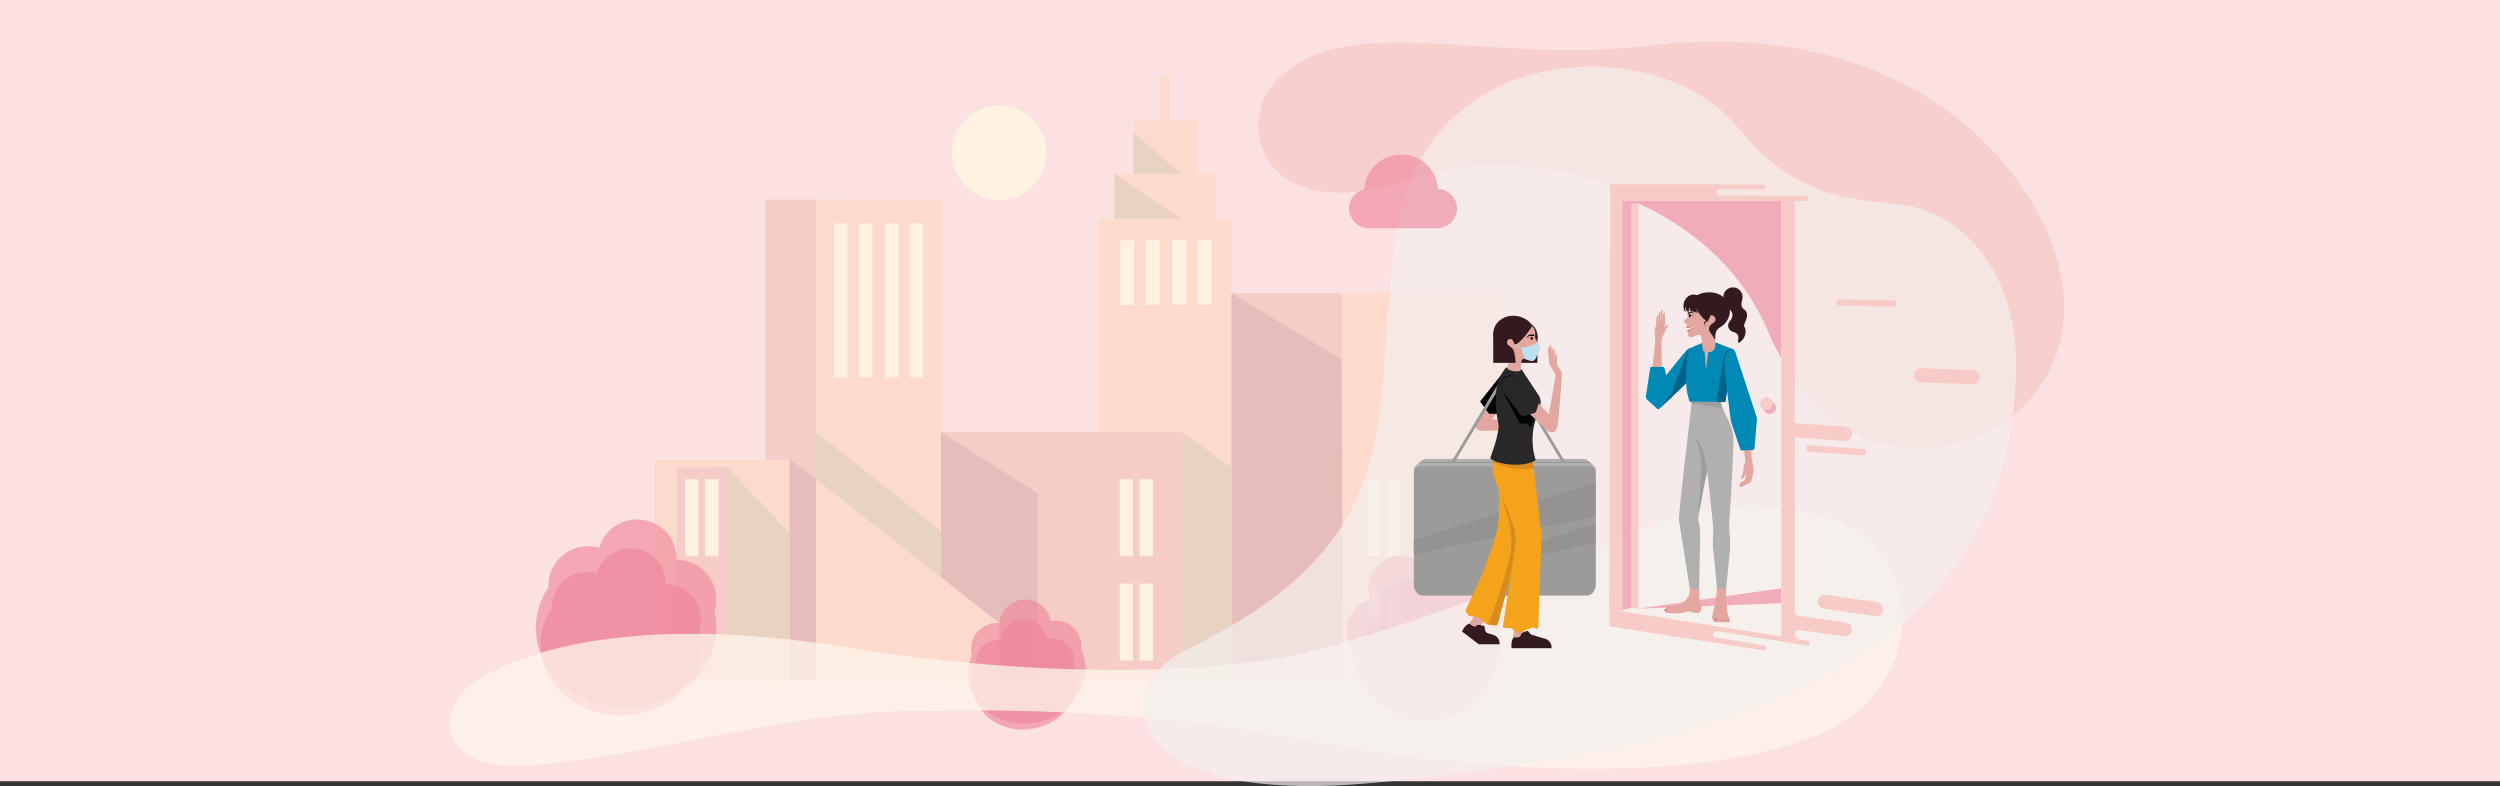 <?xml version="1.0" encoding="utf-8"?>
<!-- Generator: Adobe Illustrator 23.0.3, SVG Export Plug-In . SVG Version: 6.00 Build 0)  -->
<svg version="1.1" id="Layer_1" xmlns="http://www.w3.org/2000/svg" xmlns:xlink="http://www.w3.org/1999/xlink" x="0px" y="0px"
	 viewBox="0 0 1920 603.7" style="enable-background:new 0 0 1920 603.7;" xml:space="preserve">
<rect x="0" y="0" width="1920" height="603.7" fill="#333333" stroke="none"/>
<style type="text/css">
	.st0{fill:#FCE1E2;}
	.st1{fill:#FCDBCD;}
	.st2{fill:#FFF2E3;}
	.st3{fill:#E8D3C1;}
	.st4{fill:#F6CCC8;}
	.st5{fill:#E6BDBA;}
	.st6{fill:#F2EFE3;}
	.st7{opacity:0.6;fill:#EF8299;enable-background:new    ;}
	.st8{opacity:0.8;fill:#F6CCC8;enable-background:new    ;}
	.st9{opacity:0.75;fill:#FDF5EA;enable-background:new    ;}
	.st10{opacity:0.7;fill:#F4F0EF;enable-background:new    ;}
	.st11{fill:#F7CCC8;}
	.st12{fill:#E4A7A0;}
	.st13{fill:#040504;}
	.st14{fill:#331A1E;}
	.st15{fill:#D38D8C;}
	.st16{fill:#B0B0AF;}
	.st17{fill:#0089B4;}
	.st18{fill:#006289;}
	.st19{fill:#D5CDBC;}
	.st20{opacity:0.5;fill:#8C8C8C;enable-background:new    ;}
	.st21{fill:#DE7A5C;}
	.st22{fill:#9C9B99;}
	.st23{fill:#F4A31B;}
	.st24{fill:#D88C1D;}
	.st25{fill:#282828;}
	.st26{fill:#331D1F;}
	.st27{fill:#BBE2ED;}
</style>
<title>v1homepage</title>
<rect class="st0" width="1920" height="600"/>
<polygon class="st1" points="933.9,167.9 933.9,133.4 919.2,133.4 919.2,92.4 870.5,92.4 870.5,133.4 855.8,133.4 855.8,167.9 
	844,167.9 844,520.4 945.7,520.4 945.7,167.9 "/>
<rect x="860.3" y="184.5" class="st2" width="10.5" height="49.6"/>
<rect x="880.1" y="184.5" class="st2" width="10.5" height="49.6"/>
<rect x="900.5" y="184.5" class="st2" width="10.5" height="49.6"/>
<rect x="919.8" y="184.5" class="st2" width="10.5" height="49.6"/>
<polygon class="st3" points="855.8,133.4 906.6,167.9 855.8,167.9 "/>
<polygon class="st3" points="870.3,101.4 906.6,133.4 870.3,133.4 "/>
<rect x="891.3" y="58.7" class="st1" width="7.1" height="33.7"/>
<rect x="588.1" y="153.3" class="st4" width="68.8" height="369"/>
<polygon class="st1" points="626.8,153.3 626.8,522.3 656.4,522.3 672.4,522.3 722.7,522.3 722.7,153.3 "/>
<rect x="1029.7" y="225.2" class="st1" width="126.5" height="297.1"/>
<rect x="945.8" y="225.2" class="st4" width="84.5" height="297.1"/>
<polygon class="st3" points="626.8,331.9 626.8,522.3 722.7,522.3 722.7,407.9 "/>
<rect x="640.6" y="171.6" class="st2" width="10.2" height="118.2"/>
<rect x="659.9" y="171.6" class="st2" width="10.2" height="118.2"/>
<rect x="679.8" y="171.6" class="st2" width="10.2" height="118.2"/>
<rect x="698.7" y="171.6" class="st2" width="10.2" height="118.2"/>
<rect x="722.7" y="331.9" class="st4" width="184.9" height="190.5"/>
<polygon class="st5" points="797,522.3 722.7,522.7 722.7,331.9 797,379 "/>
<polygon class="st5" points="1031.6,522.3 945.8,522.3 945.8,225.2 1030.3,275.8 "/>
<polygon class="st5" points="626.8,522.5 606.3,522.5 606.3,353 626.8,367.7 "/>
<polygon class="st1" points="502.6,353 606.3,353 606.3,522.5 503.2,522.5 "/>
<polygon class="st4" points="519.6,359 558.4,358.8 558.4,522.7 519.9,522.7 "/>
<polygon class="st1" points="626.8,368 626.8,522.3 767.4,522.7 767.4,478.5 "/>
<rect x="526.3" y="368.1" class="st2" width="10.2" height="59.1"/>
<rect x="541.6" y="368.1" class="st2" width="10.2" height="59.1"/>
<rect x="859.9" y="368.1" class="st2" width="10.2" height="59.1"/>
<rect x="875.2" y="368.1" class="st2" width="10.2" height="59.1"/>
<polygon class="st3" points="907.6,331.9 945.7,358.8 945.7,522.3 907.6,522.3 "/>
<rect x="859.9" y="448.2" class="st2" width="10.2" height="59.1"/>
<rect x="875.2" y="448.2" class="st2" width="10.2" height="59.1"/>
<rect x="1050.2" y="368.1" class="st2" width="10.2" height="59.1"/>
<rect x="1065.5" y="368.1" class="st2" width="10.2" height="59.1"/>
<rect x="1050.2" y="448.2" class="st2" width="10.2" height="59.1"/>
<rect x="1065.5" y="448.2" class="st2" width="10.2" height="59.1"/>
<polygon class="st3" points="558.4,358.8 558.4,522.5 606.3,522.5 606.3,409.6 "/>
<rect x="1175.5" y="392.1" class="st6" width="10" height="57.9"/>
<rect x="1100.5" y="392.1" class="st6" width="10" height="57.9"/>
<path class="st7" d="M548.7,469.7c5.1-16-3.6-33.1-19.6-38.2c-3-1-6.2-1.5-9.4-1.5c0.4-16.8-12.9-30.7-29.7-31.1
	c-13.8-0.3-26,8.6-29.9,21.8c-16.1-4.7-33,4.5-37.7,20.6c-0.9,3.2-1.3,6.5-1.2,9.9c-6.3,9.1-9.6,19.9-9.7,31c0,33.7,31,61,69.3,61
	s69.3-27.3,69.3-61C550.1,478,549.7,473.8,548.7,469.7z"/>
<path class="st7" d="M537.1,484.1c4.6-14.2-3.2-29.5-17.4-34.1c-2.7-0.9-5.5-1.3-8.3-1.3c0.3-14.9-11.6-27.3-26.5-27.6
	c-12.2-0.2-23,7.7-26.5,19.3c-14.4-4.2-29.4,4-33.6,18.4c-0.8,2.9-1.2,5.8-1.1,8.8c-5.6,8.1-8.6,17.8-8.6,27.6
	c0,30,27.6,54.3,61.7,54.3s61.7-24.3,61.7-54.3C538.4,491.5,538,487.8,537.1,484.1z"/>
<path class="st7" d="M830.5,499c1.3-10.9-6.4-20.8-17.3-22.2c-2.1-0.3-4.2-0.2-6.2,0.2c-1.8-10.8-12.1-18.2-22.9-16.3
	c-8.9,1.5-15.7,8.8-16.5,17.8c-10.9-1-20.7,7-21.7,17.9c-0.2,2.2,0,4.4,0.5,6.6c-2.9,6.7-3.7,14-2.3,21.2
	c4.2,21.7,27.5,35.3,52.1,30.6s41.2-26.2,37-47.8C832.5,504.2,831.6,501.5,830.5,499z"/>
<path class="st7" d="M824.8,509.8c1.2-9.7-5.7-18.6-15.5-19.7c-1.8-0.2-3.7-0.2-5.5,0.2c-1.6-9.7-10.8-16.2-20.4-14.5
	c-7.9,1.3-13.9,7.8-14.7,15.8c-3.1-0.3-6.3,0.2-9.1,1.6c-7.7,3.5-11.8,12-9.8,20.2c-2.6,5.9-3.3,12.5-2.1,18.8
	c3.7,19.3,24.5,31.5,46.4,27.3s36.7-23.3,32.9-42.6C826.5,514.4,825.8,512,824.8,509.8z"/>
<path class="st7" d="M1138.2,452.5c-4-13.8-18.5-21.7-32.3-17.7c-2.6,0.8-5.1,1.9-7.3,3.5c-7.8-12-23.9-15.5-36-7.7
	c-9.8,6.4-14.2,18.5-10.6,29.7c-13.7,4.4-21.2,19.1-16.8,32.7c0.9,2.7,2.2,5.3,3.9,7.5c0,9.5,2.8,18.7,8.1,26.6
	c16.2,23.8,51.2,28.2,78.3,9.9s35.9-52.6,19.7-76.4C1143.2,457.6,1140.8,454.9,1138.2,452.5z"/>
<path class="st7" d="M1136.9,468.3c-3.6-12.3-16.4-19.3-28.7-15.7c-2.3,0.7-4.5,1.7-6.5,3.1c-6.9-10.8-21.3-13.8-32-6.9
	c-8.8,5.7-12.7,16.6-9.5,26.5c-12.2,3.9-18.9,17-14.9,29.1c0.8,2.4,2,4.7,3.5,6.7c0,8.4,2.5,16.7,7.2,23.7
	c14.4,21.2,45.6,25.2,69.8,8.8s32-46.8,17.6-68.1C1141.4,472.9,1139.3,470.4,1136.9,468.3z"/>
<path class="st8" d="M1377.4,288.2c-3.5-6.1-7.2-12.5-10.5-19.4V153.2l-108.8-2.5c-7-3.2-14.2-6.1-21.5-8.6
	c-53.1-18.6-111.2-19.6-153.3-4.9c-114,39.8-134.7-41.5-104.2-74.3c53.1-57.2,164.8-12.8,286-27.7c213.1-26.1,309,108.3,319,183.6
	C1600.5,342.2,1437.4,392,1377.4,288.2z"/>
<path class="st9" d="M1406.1,398.6c71.8,24,76.9,127.8-7.7,164.9c-54.2,23.7-165.7,38.5-333.3,15.1c-87.5-12.2-161.5-36-361-32.8
	c-103.5,1.6-176,29-288.1,41.4c-84.6,9.4-82.1-44.6-49.8-64.6c22.8-14.1,101.1-54.9,284.5-25.4c164.7,26.5,293,18,350.5,4.3
	c63.2-15.1,164-50.9,244.5-88.4C1312.8,381.7,1366,385.3,1406.1,398.6z"/>
<path class="st10" d="M1548.3,278.1c0,168.6-117.8,255-303.9,295.7c-64.7,14.2-172.1,27.3-217.5,29.4
	c-167.6,7.8-173.5-76-115.8-104.2c186.4-90.9,136.3-189.8,164-332.1C1093,74.5,1175.9,44,1244.5,52.6c14,1.7,27.7,5.2,40.8,10.4
	c20.4,8.1,38.4,21.3,52.3,38.2c4.2,5.2,8.7,10.2,13.5,14.8c11.3,11.1,24.4,20.1,38.8,26.6c24.8,11.1,49.3,11.9,70.6,14.7
	C1510.6,163.6,1548.3,213.3,1548.3,278.1z"/>
<path class="st7" d="M1104.4,145.1c-1-15.6-14.5-27.5-30.1-26.4c-14.3,0.9-25.7,12.4-26.5,26.8c-8.1,1.8-13.2,9.9-11.4,18
	c1.6,6.9,7.7,11.8,14.7,11.8h52.7c8.3,0,15.1-6.7,15.2-15C1119,152.1,1112.6,145.4,1104.4,145.1L1104.4,145.1z"/>
<circle class="st2" cx="767.4" cy="117.4" r="36.3"/>
<polyline class="st11" points="1258.4,156.3 1258.4,467.5 1257.4,467.3 1253,466.5 1253,156.3 "/>
<circle class="st7" cx="1359.1" cy="313" r="4.9"/>
<circle class="st11" cx="1356.7" cy="310" r="4.9"/>
<path class="st11" d="M1235.9,468.1l10.4,1.6V154.3h140.3c1.1,0,2-0.9,2-2l0,0c0-1.1-0.9-2-2-2l-65.7-0.2c-1.3,0-2.4-1.1-2.5-2.4
	l0,0c0-1.4,1-2.5,2.4-2.5c0,0,0.1,0,0.1,0l33.3,0.2c1,0,1.9-0.8,1.9-1.9c0,0,0,0,0,0l0,0c0-1-0.9-1.9-1.9-1.9h-117.6L1235.9,468.1z"
	/>
<path class="st7" d="M1246.2,154.3v315.5l121.7,19.3V154.3H1246.2z M1246.2,469.8v-1.3l6.8-1.6V156.3h5.4
	c33.9,15.5,79,45.9,101.3,102.7c2.1,5.4,6,11.5,8.3,16.3v176.5l-110,15.7l110-4.2V489L1246.2,469.8z"/>
<path class="st11" d="M1382.5,483.9c-2-0.3-3.8,1.1-4.1,3c0,0.2,0,0.4,0,0.5l0,0c0,1.8,1.3,3.3,3.1,3.6l7.6,1.2
	c1.6,2,0.1,3.9-1.5,3.6l-68.8-11c-1.3-0.3-2.7,0.6-2.9,1.9c-0.3,1.3,0.6,2.7,1.9,2.9c0.1,0,0.1,0,0.2,0l37.2,6.1
	c1.1,0.3,1.6,1.4,1.3,2.5c-0.3,0.8-1.1,1.4-1.9,1.4l-118.5-18.6v-13l132,20.8V154.3h10.4v315.6c0,1.5,1.1,2.8,2.6,3l36.6,5.2
	c2.6,0.4,4.6,2.6,4.6,5.3l0,0c0,3-2.4,5.4-5.3,5.4c-0.3,0-0.5,0-0.8-0.1L1382.5,483.9z"/>
<path class="st11" d="M1439.9,473.2l-39.2-5.7c-2.7-0.4-4.7-2.8-4.7-5.5l0,0c0.1-3,2.6-5.4,5.6-5.3c0.2,0,0.4,0,0.6,0.1l39.2,5.7
	c2.7,0.4,4.7,2.8,4.7,5.5l0,0c-0.1,3-2.6,5.4-5.6,5.3C1440.3,473.3,1440.1,473.3,1439.9,473.2z"/>
<path class="st11" d="M1514.8,295l-39.5-1.3c-2.8-0.1-5-2.2-5.3-5l0,0c-0.3-3,2-5.7,5-5.9c0.2,0,0.4,0,0.7,0l39.5,1.3
	c2.8,0.1,5,2.2,5.3,5l0,0c0.3,3-1.9,5.6-4.9,5.9C1515.2,295,1515,295,1514.8,295z"/>
<path class="st11" d="M1416.6,338.6l-44.3-3.1l-0.6-11l45.6,3.2c2.8,0.2,4.9,2.4,5.1,5.2l0,0c0.2,3-2.2,5.6-5.2,5.7
	C1417.1,338.7,1416.8,338.7,1416.6,338.6z"/>
<path class="st11" d="M1430.7,349.8l-41.3-2.9c-1.3-0.1-2.2-1.1-2.3-2.4l0,0c-0.1-1.4,1-2.5,2.3-2.6c0.1,0,0.2,0,0.3,0l41.3,2.9
	c1.3,0.1,2.2,1.1,2.3,2.4l0,0c0.1,1.4-1,2.5-2.4,2.6C1430.9,349.8,1430.8,349.8,1430.7,349.8z"/>
<path class="st11" d="M1454,235.7l-41.3-1c-1.3,0-2.3-1-2.4-2.2l0,0c-0.1-1.4,0.9-2.6,2.2-2.7c0.1,0,0.2,0,0.3,0l41.3,1
	c1.3,0,2.3,1,2.4,2.2l0,0c0.1,1.4-0.9,2.6-2.2,2.7C1454.2,235.7,1454.1,235.7,1454,235.7z"/>
<path class="st12" d="M1310.9,226.6c-5,0-9.5,1.9-11.9,5.8c0,0,0,0.1,0,0.1c-2.3,2.8-3.3,6.4-2.8,10c0.1,0.5,0,1-0.3,1.4l-2.8,2.8
	c-0.2,0.3-0.1,0.8,0.2,1c0,0,0.1,0.1,0.1,0.1l1.6,0.8c0.2,0.1,0.4,0.3,0.5,0.4c0.1,0.2,0.2,0.4-0.1,1.6l-0.1,0.3l-0.1,0.3
	c0,0.5,0.3,0.6,0.9,0.7c0.3,0,0.7,0,1,0c0.9-0.1,1.8-0.3,2.6-0.8h0.1c0.2-0.1,0.4-0.2,0.6-0.3l0.2-0.1l0.1-0.1l0,0
	c0,0,0.1,0,0.1-0.1l0,0v0.1c-0.5,0.7-1.1,1.3-1.8,1.8c-0.3,0.2-0.5,0.3-0.8,0.5c-0.7,0.4-1.4,0.6-2.2,0.8c-0.2,0.1-0.3,0.3-0.2,0.5
	c0,0.2,0.1,0.5,0.3,0.6c0.4,0.3,0.6,0.8,0.5,1.3c-0.1,0.3-0.1,0.5-0.2,0.8c0,1.1,0.9,2.1,2,2.1c0.1,0,0.2,0,0.4,0
	c0.3,0,0.6-0.1,0.8-0.1l4.3-1.7c1.2-0.4,2.4,0.2,2.8,1.4l0.5,4.7c0,0,0,0,0,0.1l0.2,2.4l0,0c0,2.7,2.2,4.8,4.9,4.8
	c0.1,0,0.2,0,0.3,0c2.5-0.2,4.5-2.2,4.6-4.8l0,0v-2.3v-11.6c4.5-2.4,7.4-7.1,7.4-12.3C1324.6,232.1,1318.5,226.6,1310.9,226.6z"/>
<path class="st13" d="M1296.5,241.8c0.7-0.5,1.7-0.5,2.4,0c0.4,0.2,0.7,0.5,1,0.7c0.3,0.2,0.7,0.3,1.1,0.2c-0.2,0.1-0.4,0.2-0.6,0.2
	c-0.2,0-0.4-0.1-0.6-0.2c-0.4-0.2-0.7-0.5-1-0.6c-0.3-0.2-0.7-0.3-1.1-0.3C1297.3,241.6,1296.9,241.7,1296.5,241.8z"/>
<ellipse class="st13" cx="1297.7" cy="242.5" rx="0.7" ry="1.1"/>
<path class="st13" d="M1296.4,240.2c0.5-0.2,0.8-0.4,1.4-0.6c0.3-0.1,0.6-0.1,0.9,0l0.7,0.2l2.8,0.8l-2.9-0.4l-0.7-0.1
	c-0.2,0-0.4,0-0.6,0.1l-1.2,0.8l0,0c-0.2,0.1-0.5,0.1-0.7-0.1C1296.1,240.7,1296.1,240.4,1296.4,240.2L1296.4,240.2z"/>
<rect x="1307.4" y="265.8" class="st12" width="9.8" height="20.4"/>
<path class="st14" d="M1311.3,245.9l-1.6,0.7c-0.7,0.3-1,1.1-0.8,1.9l0.9,2.8c-0.2-1-0.3-2.1-0.3-3.1c0.1-0.3,0.3-0.6,0.6-0.8
	c0.4-0.2,0.9-0.4,1.3-0.6L1311.3,245.9z"/>
<path class="st14" d="M1328.6,238.7c0-8.3-7-14.2-15.9-14.2c-5.8,0-10.9,2-13.7,6.3c0,0,7.4,14.9,12.7,16l2.1-4.7h0.6
	c1.7,0,3.1,1.4,3.1,3.1c0,1.2-0.7,2.3-1.7,2.8l0,0c0,0-5.2,2.8-2.5,7l4,6v-2.4c0,0-0.2-4.8,3.1-6.8l0.1-0.1c0.2-0.1,0.4-0.2,0.6-0.3
	l0,0C1325.7,248.7,1328.5,243.9,1328.6,238.7z"/>
<path class="st14" d="M1305.5,228.1c-1.3-1.2-3-1.8-4.8-1.9c-4.3,0-7.8,4-7.8,8.9c0,1.5,0.4,2.9,1,4.3l0.6-0.1c-0.2-1.3-0.2-2.7,0-4
	c0,0,0.4,2.5,0.8,3.9c0.7-0.1,1.3-0.1,2-0.2c-0.3-1-0.3-2.1,0-3.1c0.4,1.1,0.8,2.1,1.3,3.2c1.9,0.1,3.7,0.5,5.4,1.3
	c-1-1.6-1.5-3.3-1.5-5.2C1302.5,232.5,1303.6,230,1305.5,228.1z"/>
<circle class="st14" cx="1330.9" cy="228.1" r="7.4"/>
<path class="st14" d="M1327.7,231.7c0,0-2.3,2.9,0.8,6s2.3,6.3,0,8.9s-1.7,7.2,2.9,8.4c3.4,0.9,4.1,3.3,3.5,6s0.6,3.1,3.3,0
	s3-7.6,1.6-9.7s1.9-5.1,1.9-9.2c0-6.6-6.2-2.3-3.7-12.6c0.7-2.7-3.2-2.4-3.2-2.4L1327.7,231.7z"/>
<path class="st12" d="M1328.7,477c0,0.5-0.2,0.9-0.6,0.9c-0.2,0-0.3,0.1-0.5,0c-0.3,0-0.7-0.1-0.9-0.4c-0.1,0.2-0.3,0.4-0.5,0.5
	c-0.2,0-0.4,0.1-0.5,0.1c-0.4,0-0.8-0.1-1.1-0.5c-0.1,0.2-0.3,0.3-0.5,0.4c-0.1,0-0.3,0.1-0.4,0c-0.5,0-1-0.2-1.3-0.5
	c-0.2,0.3-0.5,0.5-0.8,0.5h-0.3c-0.5,0-0.9-0.2-1.2-0.6c-0.1-0.1-0.1-0.2-0.1-0.3c-0.2,0.4-0.5,0.7-0.9,0.8
	c-0.3,0.1-0.6,0.1-0.9,0.1h-0.2c-0.8,0-1.6-0.3-2.1-1c-0.3-0.5-0.5-1.1-0.7-1.6c-0.1-0.3-0.2-0.5-0.3-0.8c-0.1-0.8,0-1.7,0.4-2.5
	l1-4.1c0.1-0.2,1.4-7.9,2.2-12l6.7,0.1h0.2c-0.1,0.6-0.1,1.2,0,1.7l1,10c0,0.3,0.1,0.5,0.1,0.8l0.3,2.7l1.1,3.2L1328.7,477z"/>
<path class="st15" d="M1322,476.5c0,0.1,0,0.2-0.1,0.2c0,0-0.1,0-0.1,0h-1.3c-0.1,0-0.2-0.1-0.2-0.2c0,0,0,0,0,0v-0.3
	c0-0.2,0-0.4,0.3-0.4h1c0.2,0,0.2,0.1,0.3,0.3L1322,476.5z"/>
<path class="st15" d="M1324.1,476.5c0,0.1,0,0.2-0.1,0.2c0,0-0.1,0-0.1,0h-1.2c-0.1,0-0.2-0.1-0.2-0.2c0,0,0,0,0,0v-0.3
	c0-0.2,0-0.4,0.3-0.4h0.9c0.2,0,0.2,0.1,0.3,0.3L1324.1,476.5z"/>
<path class="st15" d="M1326.2,476.5c0,0.1,0,0.2-0.1,0.2c0,0-0.1,0-0.1,0h-1.2c-0.1,0-0.2-0.1-0.2-0.2c0,0,0,0,0,0v-0.3
	c0-0.2,0-0.4,0.3-0.4h0.9c0.2,0,0.2,0.1,0.3,0.3L1326.2,476.5z"/>
<path class="st15" d="M1328.1,476.5c0,0.1,0,0.2-0.1,0.2c0,0,0,0-0.1,0h-1.1c-0.1,0-0.2-0.1-0.2-0.2c0,0,0,0,0,0v-0.2
	c0-0.2,0-0.3,0.2-0.3h0.8c0.2,0,0.2,0,0.2,0.2L1328.1,476.5z"/>
<path class="st15" d="M1316.4,475.2l0.6,1.6c0.1,0.1,0.2,0.2,0.3,0.1c0.6-0.2,1.2-0.2,1.8-0.1c0.2,0,0.4-0.1,0.3-0.3l-0.6-1.5
	c0-0.1-0.1-0.1-0.2-0.1c-0.3,0-0.6,0-0.9,0c-0.3,0-0.7,0.1-1,0.1C1316.4,475,1316.3,475.1,1316.4,475.2z"/>
<path class="st12" d="M1306.6,467.3c-0.1,2.2-1.1,2.9-2.4,3.3c-1.1,0.3-2.2,0.3-3.3,0c-1.2-0.3-2.1-1-3.7-1
	c-2.7-0.1-2.8,0.7-5.7,1.2c-3.7,0.6-11.6-0.1-11.6-0.1c-1.1-0.2-1.8-1.2-1.6-2.3c0-0.2,0.3-0.6,0.4-0.6h0.8c0-0.1,0-0.3,0-0.4
	c0-0.1,0.1-0.3,0.2-0.4h0.3c0,0,0-0.1,0-0.1c0-0.1,0.1-0.3,0.2-0.4h0.6v-0.2c0-0.1,0.1-0.2,0.2-0.2h0.3c0-0.1,0.1-0.3,0.2-0.4h0.1
	h0.8h0.4c1.1,0,2.2-0.1,3.3-0.4c6.5-0.8,11.8-6.1,11.8-12.5c0-0.1,0-0.8,0-0.9h7.1c-0.2,7.5,0.6,10.2,1.2,12
	C1306.4,465,1306.6,466.1,1306.6,467.3z"/>
<path class="st15" d="M1280.4,468.8v-0.7c0-0.2-0.1-0.3-0.3-0.3c0,0,0,0,0,0h-1.6c-0.2,0-0.3,0.1-0.3,0.3c0,0,0,0,0,0v0.2
	c0,0.4,0.3,0.8,0.8,0.8c0,0,0,0,0,0h1.1C1280.3,469.1,1280.4,469,1280.4,468.8C1280.4,468.8,1280.4,468.8,1280.4,468.8z"/>
<path class="st15" d="M1280.5,467.3v-0.2c0-0.1,0-0.1-0.1-0.1h-0.9c-0.1,0-0.2,0.1-0.2,0.2v0.1c0,0.2,0.1,0.4,0.4,0.4c0,0,0,0,0,0
	h0.4C1280.3,467.7,1280.5,467.5,1280.5,467.3C1280.5,467.3,1280.5,467.3,1280.5,467.3z"/>
<path class="st15" d="M1281,467v-0.4c0,0,0-0.1-0.1-0.1c0,0,0,0,0,0h-0.9c-0.1,0-0.2,0.1-0.2,0.2v0.3H1281z"/>
<path class="st15" d="M1281.6,466.5v-0.3c0,0,0-0.1-0.1-0.1c0,0,0,0,0,0h-0.9c-0.1,0-0.2,0.1-0.2,0.2v0.2L1281.6,466.5z"/>
<path class="st15" d="M1282.1,466.1v-0.3c0,0,0-0.1-0.1-0.1c0,0,0,0,0,0h-0.8c-0.1,0-0.2,0.1-0.2,0.2c0,0,0,0,0,0v0.2L1282.1,466.1z
	"/>
<path class="st12" d="M1322.4,462.2h-1.3c-1.6,0-2.8-1.4-2.8-3c0,0,0,0,0,0l0.3-9c0-1.6,1.4-2.8,3-2.8c0,0,0,0,0,0h1.3
	c1.6,0,2.8,1.4,2.8,3c0,0,0,0,0,0l-0.3,9C1325.4,461,1324,462.2,1322.4,462.2C1322.4,462.2,1322.4,462.2,1322.4,462.2z"/>
<path class="st16" d="M1328.2,398.6c-0.3,3.7-0.2,7.4,0.1,11.1l0.2,2.3c0.4,4.2,0.4,8.3-0.1,12.5l-2.7,27.5h-7l-2.5-26.5
	c-0.7-4.1-0.9-8.3-0.6-12.4l0.2-2.3c0.1-4.1-0.1-8.2-0.7-12.3c0,0-1.9-20.7-4-36.4c-2.5,10.2-4.3,22.7-5.5,28c0,0-0.6,2.6-0.8,3.6
	c0,0.1,0,0.2-0.1,0.3l0,0c0,0.1,0,0.1,0,0.1s0,0.1-0.1,0.2c0,0,0,0.1,0,0.1c-1.3,7.4,1.1,4.5,1.1,18.7l-0.8,39h-7.1l-8.3-52.2
	c-0.1-0.6-0.2-1.2-0.1-1.8c0.2-6.9,7.4-69.2,9.7-88.3c0.1-0.4,0.1-0.9,0.2-1.3c0.3-2.7,0.5-4.3,0.5-4.3l20.8-0.8
	c0.2,1.8,0.6,3.6,1,5.3c0.4,1.6,0.8,3.1,1.4,4.6c3.5,9.8,8.7,13,8.3,28C1330.5,367.4,1328.2,398.6,1328.2,398.6z"/>
<path class="st12" d="M1275.3,247l-0.3-7.5c-0.1-0.1-0.2-0.1-0.4-0.1c-0.4,0-0.8,0.6-0.9,1.7c-0.1,0.5-0.5,8.9-0.5,8.9L1275.3,247z"
	/>
<path class="st12" d="M1277,247.5l-0.2-9.4c-0.1-0.1-0.3-0.1-0.4-0.1c-0.4,0-0.8,0.6-0.9,1.7c0,0.5-0.5,8.9-0.5,8.9L1277,247.5z"/>
<path class="st12" d="M1278.9,248.3l-0.3-8.1c-0.1-0.1-0.3-0.1-0.4-0.1c-0.4-0.1-0.8,0.6-1,1.7c-0.1,0.5-0.4,8.7-0.4,8.7
	L1278.9,248.3z"/>
<path class="st12" d="M1273.8,248.7l-0.4-6.3c-0.1-0.1-0.2-0.1-0.3-0.1c-0.4,0-0.8,0.6-0.9,1.5c-0.1,0.4-0.2,5.1-0.2,5.1l-0.8,4.2
	L1273.8,248.7z"/>
<path class="st12" d="M1271.2,262.2l3-2.3c0.4-0.4,0.7-0.9,0.7-1.5c-0.1-1,0.2-3.8,0.9-3.7c2.2,0.1,1.9-2.5,2.3-3.3
	c0.9-1.9,3.4-1.7,3.2-1.2c-0.8,1.1-1.6,2.3-2.3,3.6c-0.9,3.1-1.1,2.3-2.5,5.6c-0.3,1.2-0.5,2.4-0.5,3.6"/>
<path class="st12" d="M1276.1,262.9l-1.7-0.3c1.2-2.4,3.2-6.5,3.2-6.7s1.2-7.7,1.2-7.7l-3.2-1.8l-3.6,2.6l-0.9,3.6
	c-0.2,0.7-0.3,1.5-0.3,2.2c-0.1,1.1-0.1,2.2,0.1,3.3c0.3,1.3,0.4,2.7,0.3,4l0,0l-3.5,34c-0.4,3,1.3,5.6,3.8,5.8
	c2.3,0.2,4.5-1.8,4.9-4.5L1276.1,262.9z"/>
<path class="st17" d="M1264.1,303.9l3.3-21.5c0.1-0.4,0.4-0.7,0.8-0.6h9.2c0.4,0,0.7,0.2,0.8,0.6l5.8,22.6l-10.2,8.7l-8.4-6.4
	C1264.3,306.4,1263.8,305.2,1264.1,303.9z"/>
<path class="st17" d="M1309.8,292.2l-4.7-11.9c-0.1-0.3-0.1-0.7,0-1.1l2-4.8c0.3-0.6,0.1-1.4-0.5-1.8c-1.9-1.3-3.9-2.5-6-3.6
	l-0.3-0.8c-0.1-0.2-0.4-0.1-0.9,0.2c-0.8-0.5-1.8-0.6-2.7-0.5c-2.3,0.9-26.1,31.9-30.8,38c-0.4,0.6-0.4,1.4,0.2,1.9l6.5,6.1
	c0.6,0.5,1.5,0.5,2-0.1c0,0,0,0,0.1-0.1l17-20.6c0.2-0.2,0.3-0.4,0.3-0.7c0.8-4.1,7,7.3,8.5,10.1c0.2,0.4,0.7,0.7,1.2,0.8
	c0.8,0,1.6-0.4,2.2-1l5.2-6C1310,295.3,1310.3,293.6,1309.8,292.2z"/>
<path class="st18" d="M1296.5,268l-13,34.6l-8.8,11.2c0,0,22.4-21.3,22.6-21.6S1296.5,268,1296.5,268z"/>
<path class="st19" d="M1308,269.2L1308,269.2L1308,269.2z"/>
<path class="st19" d="M1307.8,268.5l0.3,0.7C1307.9,269,1307.8,268.7,1307.8,268.5z"/>
<path class="st17" d="M1297.7,308.8c-3.2-9.5-2.7-14.1-2.6-24.9c0.2-5.3,0.6-10.6,1.4-15.9l10.7-4.6c0,0,0.4,4.3,0.6,5l0,0
	c0.1,0.3,0.2,0.5,0.3,0.8c0,0.1,0.1,0.1,0.1,0.2c0.1,0.1,0.1,0.2,0.2,0.4c0,0.1,0.1,0.1,0.1,0.1c0.1,0.1,0.2,0.2,0.3,0.2
	c0.1,0.1,0.3,0.2,0.4,0.2l1,14V284v-0.3l0.1-0.5l0.1-0.6l0.6-4.9c0-0.3,0.1-0.6,0.1-0.9l0.1-1l0.1-0.6l0.1-0.6l0.1-0.6l0.4-3.5
	c0.5,0,0.9,0,1.3-0.1c3-0.7,4-2.5,4.1-4.7c0,0,0-2.7,0-2.8l14.2,5.5c0,1.1-6.5,40.2-6.5,40.2h-27.3L1297.7,308.8z"/>
<path class="st18" d="M1318.4,308.8c0,0,4.6-31.8,5.5-34.9s3.6-7,7.9-5.1l-6.8,40L1318.4,308.8z"/>
<path class="st12" d="M1346.8,359.7c0-0.1,0-0.2-0.1-0.4c-0.3-2.4-1.5-7.9-1.5-7.9l-1-39.2c-0.2-3.3-2.7-5.7-5.4-5.4
	c-2.5,0.3-4.3,2.9-4.2,5.9l5.2,36.3l0,0l0.3,1.9l0,0c0.5,3.4,0.2,4.9-0.3,5.4c-0.5,0.4-0.7,1-0.7,1.6c0,0.7,0,1.5,0,2
	c-0.2,2-0.7,3.9-1.5,5.8c-0.3,0.9-0.6,1.5-0.6,1.5l0,0c-0.1,0.2,0,0.4,0.2,0.5c0.5,0.3,1.7-0.4,2.2-1.2l0,0v-0.1
	c0.2-0.3,0.4-0.6,0.5-0.9c0.3-0.6,0.6-1.3,0.9-1.9c0,1.6-0.3,3.9-0.3,4.2h-0.1l-1.6,1.8c0,0-1.7,0.1-1.9,1.1v0.1
	c-0.5,0.2-0.9,0.8-0.8,1.2h0.1c-0.1,0.1-0.2,0.1-0.2,0.2c-0.3,0.3-0.4,0.7-0.3,1.1c0.1,0.1,0.2,0.2,0.3,0.1l1-0.4l0.1,0
	c-0.2,0.3-0.4,0.6-0.4,1c0,0.2,0.1,0.3,0.3,0.3c0,0,0.1,0,0.1,0l7.3-3.9c0.1,0,0.1-0.1,0.2-0.1
	C1345.5,369.2,1347,360.8,1346.8,359.7z"/>
<path class="st12" d="M1340.8,362.5l-0.1-0.3C1340.7,362.2,1340.8,362.3,1340.8,362.5z"/>
<path class="st17" d="M1346.3,345.5l-8.5,0.5c-0.5,0-1-0.3-1.2-0.8l-6.9-20.5c-0.2-0.7-0.4-1.4-0.5-2.1c-0.8-6.3-4.8-37.5-4.8-42.4
	c0-2.5-0.1-6,1.4-8.7c0.4-0.6,0.8-1.2,1.4-1.7c0.7-0.7,1.6-1.1,2.5-1.3c1-0.3,2,0.1,2.7,0.9l16.5,50.3c0.3,1,0.5,2,0.4,3.1
	l-1.9,21.7C1347.3,345,1346.9,345.5,1346.3,345.5z"/>
<path class="st20" d="M1311,362.2c-2.5,10.2-5.7,30-6.8,35.3c0,0,1.5-23.5,1.6-24.5c1.1-14.7,1.4-23-2-31.9l-2.4-5.3
	C1306.7,340.8,1309.6,347.9,1311,362.2z"/>
<path class="st20" d="M1322.7,313.4L1322.7,313.4l-23.8-3.6v-1.3h0.2l22.3,0.3C1321.7,310.4,1322.2,311.9,1322.7,313.4z"/>
<path class="st21" d="M1300.8,250.6c-0.7,1.2-1.5,2.4-2.4,3.4c-0.6,0.6-1.4,0.9-2.3,0.9c-0.2-0.2-0.3-0.4-0.3-0.6
	c0-0.2,0.1-0.4,0.2-0.5c0.8-0.2,1.5-0.5,2.2-0.8c0.3-0.1,0.5-0.3,0.8-0.5C1299.7,251.9,1300.3,251.3,1300.8,250.6z"/>
<path class="st21" d="M1300.7,250.6L1300.7,250.6l-0.2,0.1l-0.2,0.1c-0.2,0.1-0.3,0.2-0.6,0.3h-0.1c-0.8,0.4-1.7,0.7-2.6,0.8
	c-0.3,0-0.7,0-1,0c-0.6-0.1-0.9-0.2-0.9-0.7l0.1-0.3c0.5-0.1,0.9,0,1.3,0.2C1298,251.5,1299.5,251.3,1300.7,250.6z"/>
<path class="st16" d="M1225.6,360.8v2.6c-0.1-2.2-2-3.8-4.1-3.7h-131.5c-2.2-0.1-4,1.5-4.1,3.7v-2.6c0-1.3,0.6-2.5,1.6-3.3l1.3-1.1
	l0.8-0.7l0.1-0.1l1.2-1l1-0.9c1-0.8,2.2-1.3,3.5-1.3H1216c1.3,0,2.5,0.4,3.5,1.3l1,0.9l1.2,1l0.1,0.1l0.8,0.7l1.3,1.1
	C1224.9,358.3,1225.5,359.5,1225.6,360.8z"/>
<path class="st22" d="M1225.6,363.4v85.4c0,4.7-3.1,8.6-6.9,8.6h-126.1c-3.8,0-6.8-3.9-6.8-8.6v-85.4c0-2.9,1.8-5.2,4.1-5.2h131.5
	C1223.7,358.2,1225.6,360.5,1225.6,363.4z"/>
<polygon class="st22" points="1221.9,355.7 1089.4,355.7 1090.8,354.6 1220.6,354.6 1221.7,355.6 "/>
<polygon class="st22" points="1202.6,355.7 1160.5,285.1 1158.4,286.4 1200,355.7 "/>
<polygon class="st20" points="1225.6,370.4 1225.6,396.5 1085.8,425.6 1085.8,414.6 "/>
<polygon class="st20" points="1225.6,402.2 1225.6,417 1146.3,433.7 1146.3,427.5 "/>
<path class="st12" d="M1176.7,325.5l-38.4-4.5c-3,0-5.5,1.9-5.8,4.5l0,0c-0.3,2.8,2.2,5.2,5.5,5.3l39.2-0.2"/>
<path class="st12" d="M1134.8,329.8c2.2,1.7,5.6,0.8,7.4-2l21-31.4c2-3.1-9.4-5.1-11.3-2l-17.8,28
	C1132.5,324.9,1132.8,328.1,1134.8,329.8L1134.8,329.8z"/>
<path d="M1152.9,317.8c-1.6,0-5.9,0-8.4,0c-0.8,0-0.8,0.1-1.3-0.5l-6.1-8.4c-0.3-0.3-0.3-0.8,0-1.1c0,0,0,0,0,0l15.8-19.9
	c0.4-0.7,5-2.9,7.7-1.4c1.7,0.9,2.9,2.5,3.4,4.3c0.5,1.7,0.3,3.5-0.5,5.1l-9.5,21.2C1153.9,317.6,1153.6,317.8,1152.9,317.8z"/>
<path class="st12" d="M1130.3,485.2l-1.1-0.7c-1.6-1.2-2.1-3.4-1-5.1l5.6-9.2c0.9-1.6,3-2.2,4.6-1.2c0.1,0,0.1,0.1,0.2,0.1l1.1,0.7
	c1.6,1.2,2.1,3.4,1,5.1l-5.6,9.2c-0.9,1.6-3,2.2-4.6,1.2C1130.4,485.3,1130.3,485.2,1130.3,485.2z"/>
<path class="st23" d="M1177,368.3l-8.1,40.1l-14,53.1l-4.7,17.7c-0.2,0.7-0.9,1.2-1.7,1.1l-4.2-0.5l-1.3-0.2l-0.6-0.1
	c-0.7-0.1-1.3-0.4-1.8-0.9l-0.2-0.2l-2.5-2.8c-0.7-0.7-1.6-1.2-2.6-1.4l-6.3-1.1c-0.7-0.1-1.3-0.5-1.7-1.1l-1.5-2.2
	c-0.3-0.4-0.3-0.9-0.1-1.3l12.7-27.4c6.5-18.9,11.9-29.7,12.7-44.1c0.3-4.9,0.4-9.7,0.3-14.2c0-11.3-0.7-20.1-0.7-20.1
	c0.4-8.2,1.5-12.7,6.5-20.8l7.4-15.5l11.1-0.1l-4.7,8.8l4.1,23.9L1177,368.3z"/>
<path class="st24" d="M1177,368.3l-8.1,40.1l-14,53.1l-4.7,17.7c-0.2,0.7-0.9,1.2-1.7,1.1l-4.2-0.5l-1.3-0.2
	c6.6-16.7,12-33.7,16.3-51.1c3.2-13.6,0.1-26.5-1.3-31.5c-1.7-5.7-4.3-11.8-5.3-18.8c0-11.3-1.8-15.3-1.8-15.3
	c0.4-8.2,1.5-12.7,6.5-20.8l7.4-15.5l11.1-0.1l-1.4,5.6l1,18.8L1177,368.3z"/>
<path class="st12" d="M1167.3,493.7h-1.5c-1.9,0-3.4-1.5-3.4-3.4c0,0,0,0,0,0v-11.6c0-1.9,1.5-3.4,3.4-3.4l0,0h1.5
	c1.9,0,3.4,1.5,3.4,3.4c0,0,0,0,0,0v11.6C1170.7,492.2,1169.2,493.7,1167.3,493.7L1167.3,493.7z"/>
<path class="st14" d="M1138.5,485.1l8.4,2.5c2.9,0.9,4.8,3.5,4.8,6.5v0.7h-15.8"/>
<path class="st14" d="M1135.8,494.9l-13.1-10l1.5-2.4c0.8-1.3,1.9-2.4,3.2-3.1l0.9-0.5l2.8,1.9c0.8,0.5,1.8,0.5,2.6,0l1.4-1l4.2,0.8
	c0.5,0.1,0.9,0.5,0.9,1l0.3,2.1c0.1,0.6,0.3,1.2,0.8,1.7l1.2,1.5"/>
<path class="st14" d="M1173.8,485l1.3,1.6c0.4,0.5,0.9,0.8,1.5,1l10.2,3c2.9,0.9,4.8,3.5,4.8,6.5v0.7h-30.8v-2.9
	c0-1.6,0.4-3.1,1.1-4.4l0.5-1h3.4c0.9,0,1.8-0.6,2.1-1.5l0.7-1.7l4-1.7C1173,484.5,1173.5,484.6,1173.8,485z"/>
<path class="st23" d="M1183.9,410.8c0,0-2.2,62.9-2.5,71.4c0,0.4-0.3,0.7-0.7,0.7c-0.1,0-0.1,0-0.2,0l-2.2-0.7
	c-0.8-0.3-1.8-0.2-2.6,0.1l-8.1,3.4c-0.7,0.3-1.5,0.3-2.1-0.1l-3.5-2.2c-1.1-0.6-1.6-1.2-2.8-1.1h-3.6c-1,0.1-1.5-0.5-1.4-1.3
	l9.3-59.8c1.8-13.2-2.2-19.3-3.8-24.2c-3-9.4-12.7-27.4-13.3-36.1c-0.1-1.9,0-3.8,0.3-5.7c0.1-0.4,0.2-0.9,0.3-1.3
	c0.2-0.9,0.4-1.6,0.7-2.4c3-9.3,5.3-12.5,7.8-17.3l5.6-8.6l13.5,6.7l2.3,19.2l0.4,3.3l0.6,5L1183.9,410.8z"/>
<path class="st24" d="M1177.8,359.7c-10.6,1.4-21.4-0.2-31.1-4.6c0.1-0.4,0.2-0.9,0.3-1.3l0,0l30.2,0.9L1177.8,359.7z"/>
<polygon class="st22" points="1114.4,355.1 1156.3,285.1 1158.4,286.4 1117,355.1 "/>
<path class="st25" d="M1182.8,311.8c-0.2,0.6-0.7,2.1-1.2,3.8l0,0c-2.6,6.7-4.5,13.8-4.6,21c-0.1,9,1.7,14.5,2.3,16.2
	c0.1,0.3,0,0.7-0.3,0.9c-1.5,0.9-6.4,3.4-16,3.2c-9-0.2-18.2-3-18.4-5.4c0,0,7.3-19.3,6.2-25.6s-2.1-9.7-2.1-18.5
	c0-12.1,2.1-17.4,7.6-24.8c0.1-0.2,0.4-0.3,0.6-0.3l11,1.3c0.4,0,0.8,0.3,1,0.6l12.6,19.1C1183.2,305.9,1183.7,309,1182.8,311.8z"/>
<path d="M1179.6,318c0,0-4,8.9-4,10.7l-2.2-3c-0.4-0.4-1-0.6-1.6-0.6l-3.5,0.4c-0.5,0-0.9-0.2-1.2-0.6l-14.3-26.5l12.3-7.1l7,19.5
	c0.4,0.4,4.3,2.5,4.2,3C1175.7,316.6,1178.9,321.3,1179.6,318z"/>
<path d="M1177.9,316.8c-0.4,0.7-1.1,1.2-1.9,1.4l-8,1.4c-0.4,0.2-0.9,0-1.1-0.4l-13-19.6c-0.4-0.7-0.7-1.4-0.9-2.1l0,0
	c-0.8-2.9,0.3-6,2.7-7.8c1.5-1.2,3.4-1.6,5.3-1.2c1.7,0.3,3.2,1.7,4.4,3.2l10.8,17.9C1176.5,309.8,1179,314.9,1177.9,316.8z"/>
<path class="st12" d="M1199.5,289.8v-1.5c0.2-1.5-0.2-2.9-1-4.1c-0.8-1.4-1.8-2.9-2.7-4.2c0-2.1,0.1-6.2,0.1-6.6
	c-0.1-1.2-0.9-1.4-1.3-1.3c-0.1,0-0.3,0.1-0.3,0.1l-0.4,4.8l0,0c0-1.2,0.1-7.1,0-7.6c-0.1-1.3-0.8-1.9-1.3-1.8
	c-0.1,0-0.3,0.1-0.4,0.2l-0.3,3.2c-0.2-2-0.3-3.9-0.3-4.1c-0.2-1.2-0.9-1.8-1.4-1.8c-0.2,0-0.3,0.1-0.4,0.2l0.1,2.4
	c-0.3-0.4-0.8-0.7-1.3-0.6l0.9,9.7c-0.1,0.8,0,1.6,0.3,2.3l2.3,4.2c1.1,2.4,2.6,4.2,2.5,4.9c-0.1,1.8-3,19-5.2,29.9l-24.1-26.2
	c-2.8-2.9-7-3.3-9.4-0.9s-2,6.7,0.8,9.6c0,0,30.2,28.9,31.1,29.6c3.6,3.2,7.7,2.5,8.6-4.3C1197.2,320,1199.5,289.8,1199.5,289.8z"/>
<path class="st25" d="M1181.9,309c-0.6,2.5-1.4,4.9-2.3,7.3c-0.2,0.5-0.7,0.8-1.2,0.9l-9.5,2.7c-0.1,0-0.2,0-0.3-0.1l-14.4-19.2
	c-0.4-0.6-0.8-1.3-1-2.1l0,0c-0.9-2.8,0-6,2.2-7.9c1.5-1.2,3.4-1.8,5.3-1.7c1.8,0.2,3.4,1,4.6,2.3l16.4,16.5
	C1182.1,308.1,1182,308.4,1181.9,309z"/>
<ellipse class="st26" cx="1169.1" cy="258.3" rx="11.7" ry="11.9"/>
<polyline class="st14" points="1163.6,255.7 1163.6,278.7 1180.7,278.7 1180.8,257.6 "/>
<path class="st12" d="M1181.5,264l-2.3-4c-0.3-0.4-0.4-0.9-0.3-1.4c0.7-5.7-0.9-6.1-2.5-8.8c0,0,0-0.1,0-0.1
	c-2.5-4-6.9-5.9-11.9-5.9c-7.7,0-13.8,5.6-13.8,13.4c0,5,2.6,9.6,6.8,12.1c0.3,0.2,0.6,0.6,0.6,1l0.3,8.4c0,0.1,0,0.2,0,0.2
	l-0.6,3.6c-0.1,0.5,0.1,0.9,0.5,1.2c1.5,0.8,3.2,1.3,4.9,1.4c5.5,0.6,4.7-1.3,4.7-1.3l0,0l0.2-2.4c0,0,0-0.1,0-0.1l0.4-4.2
	c0.3-1.1,1.3-1.7,2.4-1.5c0.1,0,0.1,0,0.2,0c0,0,6.2,2.5,7.4-1.1c0.2-0.5,0.2-1,0.1-1.6c-0.1-0.9-0.1-1.4,0.4-1.9l0.1-0.1l0,0
	c0.1-0.1,0.2-0.3,0.2-0.4c0.1-0.1,0.1-0.2,0.1-0.4c0-0.2,0-0.4-0.2-0.6h-0.5l0.2-0.1c0.1,0,0.1,0,0.2-0.1c0,0,0.1,0,0.1,0
	c0.3-0.2,0.7-0.5,0.7-0.8v-0.4c0-0.1,0-0.2-0.1-0.3l-0.2-0.1l-0.3-0.8c0-0.3,0-0.6,0-0.9V266c0-0.1,0.1-0.3,0.2-0.3l1.7-0.5
	c0.4-0.1,0.6-0.5,0.5-0.8C1181.6,264.2,1181.6,264.1,1181.5,264z"/>
<path class="st14" d="M1146.8,256.6c0-8.2,6.9-14.1,15.5-14.1c5.8,0,12.4,3.1,14.4,8c0,0-8.3,13.1-13.4,14.2l-1.3-2.9
	c-0.4-1.2-1.7-1.8-2.9-1.4c-0.4,0.1-0.7,0.3-0.9,0.6c-0.6,0.6-0.9,1.4-0.8,2.2c0.1,1.2,0.8,2.2,1.8,2.7l0,0c0,0,5.1,2.8,2.5,6.9
	l-3.9,6v-2.4c0,0,0.2-4.8-3-6.8l-0.1-0.1c-0.2-0.1-0.4-0.2-0.6-0.3l0,0C1149.6,266.5,1146.8,261.8,1146.8,256.6z"/>
<path class="st14" d="M1146.8,255.7v23h17.2c0,0-0.3-8.8-2.5-11"/>
<path class="st13" d="M1177.7,258.1l-1.4-0.1l-1.3-0.1c-0.4,0-0.8,0.1-1.1,0.4c-0.2,0.1-0.3,0.3-0.5,0.4l-0.4,0.5
	c-0.1,0.1-0.2,0.1-0.3,0c0,0,0,0,0,0c-0.1-0.1-0.1-0.2,0-0.3l0.4-0.6c0.1-0.2,0.3-0.4,0.5-0.6c0.4-0.4,0.9-0.6,1.4-0.7
	c0.6-0.1,1-0.1,1.4-0.1l1.4-0.1c0.3,0,0.6,0.3,0.6,0.6c0,0.3-0.2,0.6-0.5,0.6C1177.8,258.1,1177.7,258.1,1177.7,258.1z"/>
<ellipse class="st13" cx="1176.4" cy="260" rx="0.7" ry="1.1"/>
<path class="st13" d="M1178.1,258.9c-0.4,0.1-0.7,0.2-1.1,0.2c-0.4,0-0.7,0.1-1.1,0.2c-0.4,0.1-0.7,0.3-1,0.5
	c-0.3,0.2-0.7,0.4-1,0.5c0.5-0.5,1.2-1,1.9-1.3c0.4-0.1,0.8-0.2,1.1-0.2C1177.3,258.9,1177.7,258.9,1178.1,258.9z"/>
<path class="st27" d="M1180.6,262.4c0,0-0.7,2.6-8.4,3.8l-4.1,1l3,8.4l3.3,1.3c2.2,0.9,4.3,0.4,5.3-2.2l2.8-6.5
	c0.5-1.2,0.6-1.8,0.1-2.6L1180.6,262.4z"/>
<polygon class="st27" points="1168.3,267.6 1163.3,264.6 1164,264.4 1168.5,267.1 "/>
</svg>
